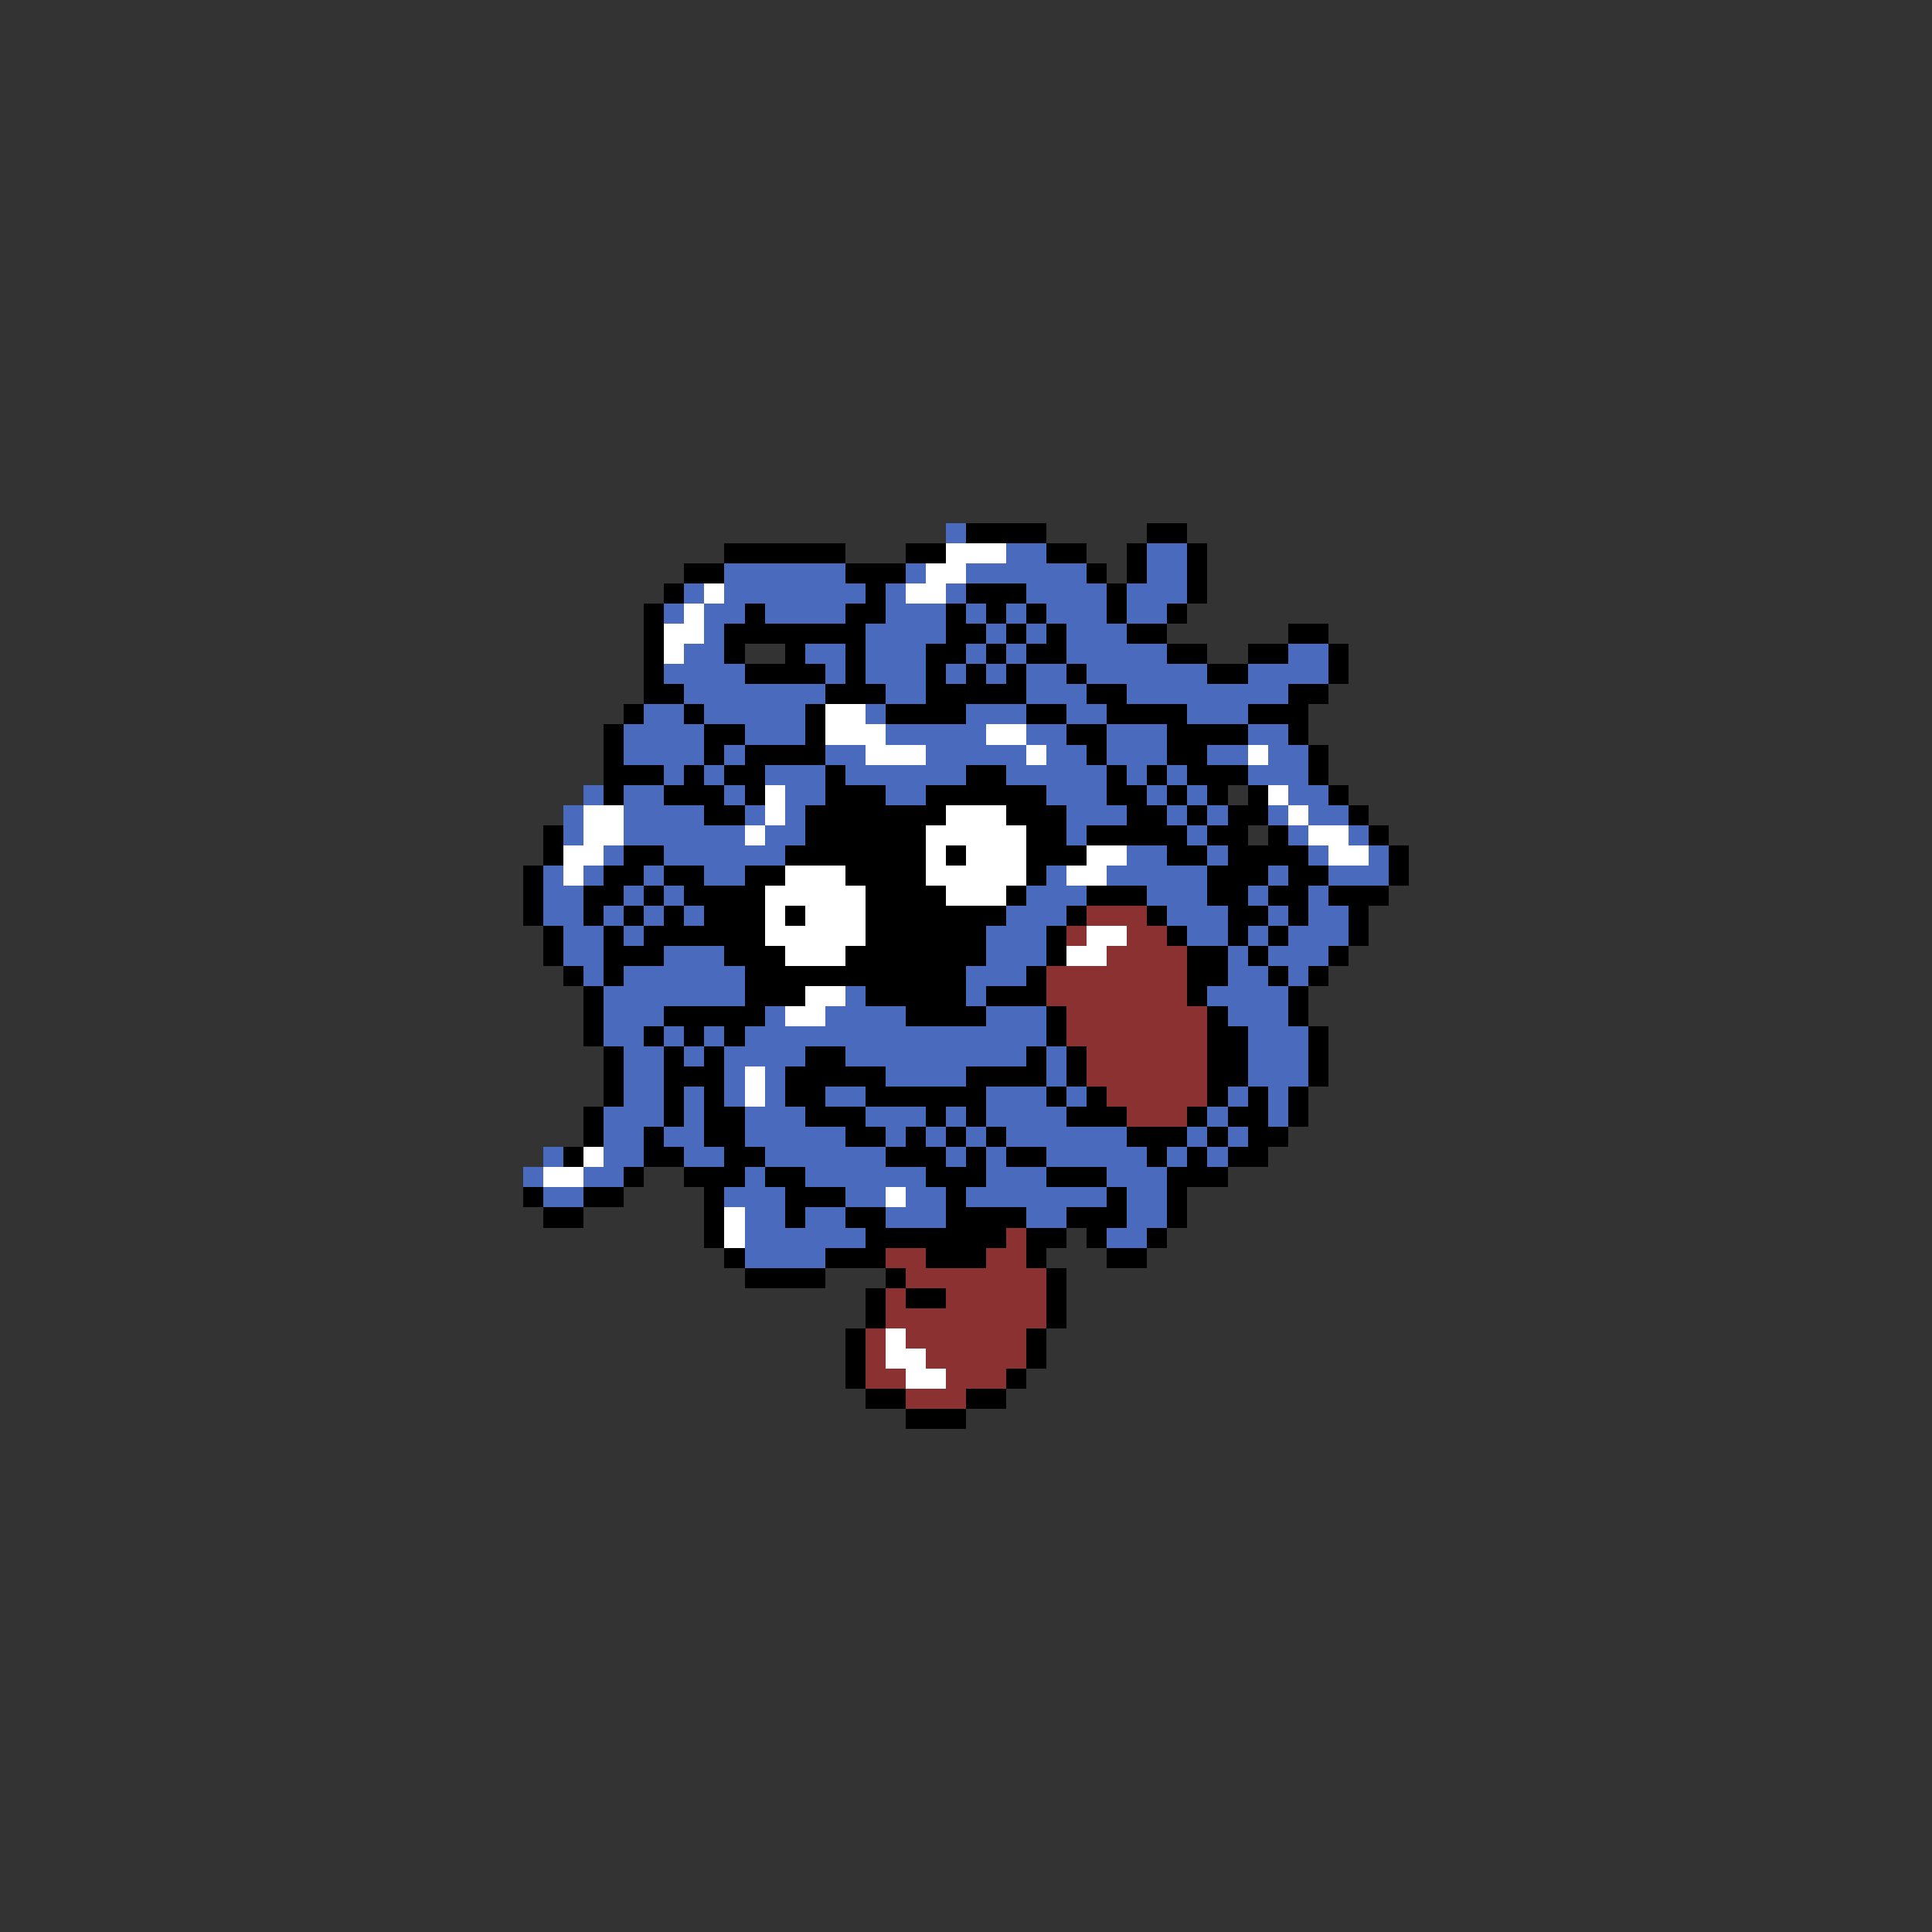 <svg xmlns="http://www.w3.org/2000/svg" viewBox="0 -0.5 96 96" shape-rendering="crispEdges">
<rect x="0" y="-0.5" width="96" height="96" fill="#333333" stroke="none"/>
<path stroke="#4a6bbd" d="M47 26h1M50 27h2M57 27h2M36 28h6M45 28h1M48 28h6M57 28h2M34 29h1M36 29h7M44 29h1M47 29h1M51 29h4M56 29h3M33 30h1M35 30h2M38 30h4M44 30h3M48 30h1M50 30h1M52 30h3M56 30h2M35 31h1M43 31h4M49 31h1M51 31h1M53 31h3M34 32h2M40 32h2M43 32h3M48 32h1M50 32h1M53 32h5M64 32h2M33 33h4M41 33h1M43 33h3M47 33h1M49 33h1M51 33h2M54 33h6M62 33h4M34 34h7M44 34h2M51 34h3M56 34h8M32 35h2M35 35h5M43 35h1M48 35h3M53 35h2M59 35h3M31 36h4M37 36h3M44 36h5M51 36h2M55 36h3M62 36h2M31 37h4M36 37h1M41 37h2M46 37h5M52 37h2M55 37h3M60 37h2M63 37h2M33 38h1M35 38h1M38 38h3M42 38h6M50 38h5M56 38h1M58 38h1M62 38h3M29 39h1M31 39h2M36 39h1M39 39h2M44 39h2M52 39h3M57 39h1M59 39h1M64 39h2M28 40h1M31 40h4M37 40h1M39 40h1M53 40h3M58 40h1M60 40h1M63 40h1M65 40h2M28 41h1M31 41h6M38 41h2M53 41h1M59 41h1M64 41h1M67 41h1M30 42h1M33 42h6M56 42h2M60 42h1M65 42h1M68 42h1M27 43h1M29 43h1M32 43h1M35 43h2M52 43h1M55 43h5M63 43h1M66 43h3M27 44h2M31 44h1M33 44h1M51 44h3M57 44h3M62 44h1M65 44h1M27 45h2M30 45h1M32 45h1M34 45h1M50 45h3M58 45h3M63 45h1M65 45h2M28 46h2M31 46h1M49 46h3M59 46h2M62 46h1M64 46h3M28 47h2M33 47h3M49 47h3M61 47h1M63 47h3M29 48h1M31 48h6M48 48h3M61 48h2M64 48h1M30 49h7M42 49h1M48 49h1M60 49h4M30 50h3M38 50h1M41 50h4M49 50h3M61 50h3M30 51h2M33 51h1M35 51h1M37 51h15M62 51h3M31 52h2M34 52h1M36 52h4M42 52h9M52 52h1M62 52h3M31 53h2M36 53h1M38 53h1M44 53h4M52 53h1M62 53h3M31 54h2M34 54h1M36 54h1M38 54h1M41 54h2M49 54h3M53 54h1M61 54h1M63 54h1M30 55h3M34 55h1M37 55h3M43 55h3M47 55h1M49 55h4M60 55h1M63 55h1M30 56h2M33 56h2M37 56h5M44 56h1M46 56h1M48 56h1M50 56h6M59 56h1M61 56h1M27 57h1M30 57h2M34 57h2M38 57h6M47 57h1M49 57h1M52 57h5M58 57h1M60 57h1M26 58h1M29 58h2M37 58h1M40 58h6M49 58h3M55 58h3M27 59h2M36 59h3M42 59h2M45 59h2M48 59h7M56 59h2M37 60h2M40 60h2M44 60h3M51 60h2M56 60h2M37 61h6M55 61h2M37 62h4" />
<path stroke="#000000" d="M48 26h4M57 26h2M36 27h6M45 27h2M52 27h2M56 27h1M59 27h1M34 28h2M42 28h3M54 28h1M56 28h1M59 28h1M33 29h1M43 29h1M48 29h3M55 29h1M59 29h1M32 30h1M37 30h1M42 30h2M47 30h1M49 30h1M51 30h1M55 30h1M58 30h1M32 31h1M36 31h7M47 31h2M50 31h1M52 31h1M56 31h2M64 31h2M32 32h1M36 32h1M39 32h1M42 32h1M46 32h2M49 32h1M51 32h2M58 32h2M62 32h2M66 32h1M32 33h1M37 33h4M42 33h1M46 33h1M48 33h1M50 33h1M53 33h1M60 33h2M66 33h1M32 34h2M41 34h3M46 34h5M54 34h2M64 34h2M31 35h1M34 35h1M40 35h1M44 35h4M51 35h2M55 35h4M62 35h3M30 36h1M35 36h2M40 36h1M53 36h2M58 36h4M64 36h1M30 37h1M35 37h1M37 37h4M54 37h1M58 37h2M65 37h1M30 38h3M34 38h1M36 38h2M41 38h1M48 38h2M55 38h1M57 38h1M59 38h3M65 38h1M30 39h1M33 39h3M37 39h1M41 39h3M46 39h6M55 39h2M58 39h1M60 39h1M62 39h1M66 39h1M35 40h2M40 40h7M50 40h3M56 40h2M59 40h1M61 40h2M67 40h1M27 41h1M40 41h6M51 41h2M54 41h5M60 41h2M63 41h1M68 41h1M27 42h1M31 42h2M39 42h7M47 42h1M51 42h3M58 42h2M61 42h4M69 42h1M26 43h1M30 43h2M33 43h2M37 43h2M42 43h4M51 43h1M60 43h3M64 43h2M69 43h1M26 44h1M29 44h2M32 44h1M34 44h4M43 44h4M50 44h1M54 44h3M60 44h2M63 44h2M66 44h3M26 45h1M29 45h1M31 45h1M33 45h1M35 45h3M39 45h1M43 45h7M53 45h1M57 45h1M61 45h2M64 45h1M67 45h1M27 46h1M30 46h1M32 46h6M43 46h6M52 46h1M58 46h1M61 46h1M63 46h1M67 46h1M27 47h1M30 47h3M36 47h3M42 47h7M52 47h1M59 47h2M62 47h1M66 47h1M28 48h1M30 48h1M37 48h11M51 48h1M59 48h2M63 48h1M65 48h1M29 49h1M37 49h3M43 49h5M49 49h3M59 49h1M64 49h1M29 50h1M33 50h5M45 50h4M52 50h1M60 50h1M64 50h1M29 51h1M32 51h1M34 51h1M36 51h1M52 51h1M60 51h2M65 51h1M30 52h1M33 52h1M35 52h1M40 52h2M51 52h1M53 52h1M60 52h2M65 52h1M30 53h1M33 53h3M39 53h5M48 53h4M53 53h1M60 53h2M65 53h1M30 54h1M33 54h1M35 54h1M39 54h2M43 54h6M52 54h1M54 54h1M60 54h1M62 54h1M64 54h1M29 55h1M33 55h1M35 55h2M40 55h3M46 55h1M48 55h1M53 55h3M59 55h1M61 55h2M64 55h1M29 56h1M32 56h1M35 56h2M42 56h2M45 56h1M47 56h1M49 56h1M56 56h3M60 56h1M62 56h2M28 57h1M32 57h2M36 57h2M44 57h3M48 57h1M50 57h2M57 57h1M59 57h1M61 57h2M31 58h1M34 58h3M38 58h2M46 58h3M52 58h3M58 58h3M26 59h1M29 59h2M35 59h1M39 59h3M47 59h1M55 59h1M58 59h1M27 60h2M35 60h1M39 60h1M42 60h2M47 60h4M53 60h3M58 60h1M35 61h1M43 61h7M51 61h2M54 61h1M57 61h1M36 62h1M41 62h3M46 62h3M51 62h1M55 62h2M37 63h4M44 63h1M52 63h1M43 64h1M45 64h2M52 64h1M43 65h1M52 65h1M42 66h1M51 66h1M42 67h1M51 67h1M42 68h1M50 68h1M43 69h2M48 69h2M45 70h3" />
<path stroke="#ffffff" d="M47 27h3M46 28h2M35 29h1M45 29h2M34 30h1M33 31h2M33 32h1M41 35h2M41 36h3M49 36h2M43 37h3M51 37h1M62 37h1M38 39h1M63 39h1M29 40h2M38 40h1M47 40h3M64 40h1M29 41h2M37 41h1M46 41h5M65 41h2M28 42h2M46 42h1M48 42h3M54 42h2M66 42h2M28 43h1M39 43h3M46 43h5M53 43h2M38 44h5M47 44h3M38 45h1M40 45h3M38 46h5M54 46h2M39 47h3M53 47h2M40 49h2M39 50h2M37 53h1M37 54h1M29 57h1M27 58h2M44 59h1M36 60h1M36 61h1M44 66h1M44 67h2M45 68h2" />
<path stroke="#8c3131" d="M54 45h3M53 46h1M56 46h2M55 47h4M52 48h7M52 49h7M53 50h7M53 51h7M54 52h6M54 53h6M55 54h5M56 55h3M50 61h1M44 62h2M49 62h2M45 63h7M44 64h1M47 64h5M44 65h8M43 66h1M45 66h6M43 67h1M46 67h5M43 68h2M47 68h3M45 69h3" />
</svg>